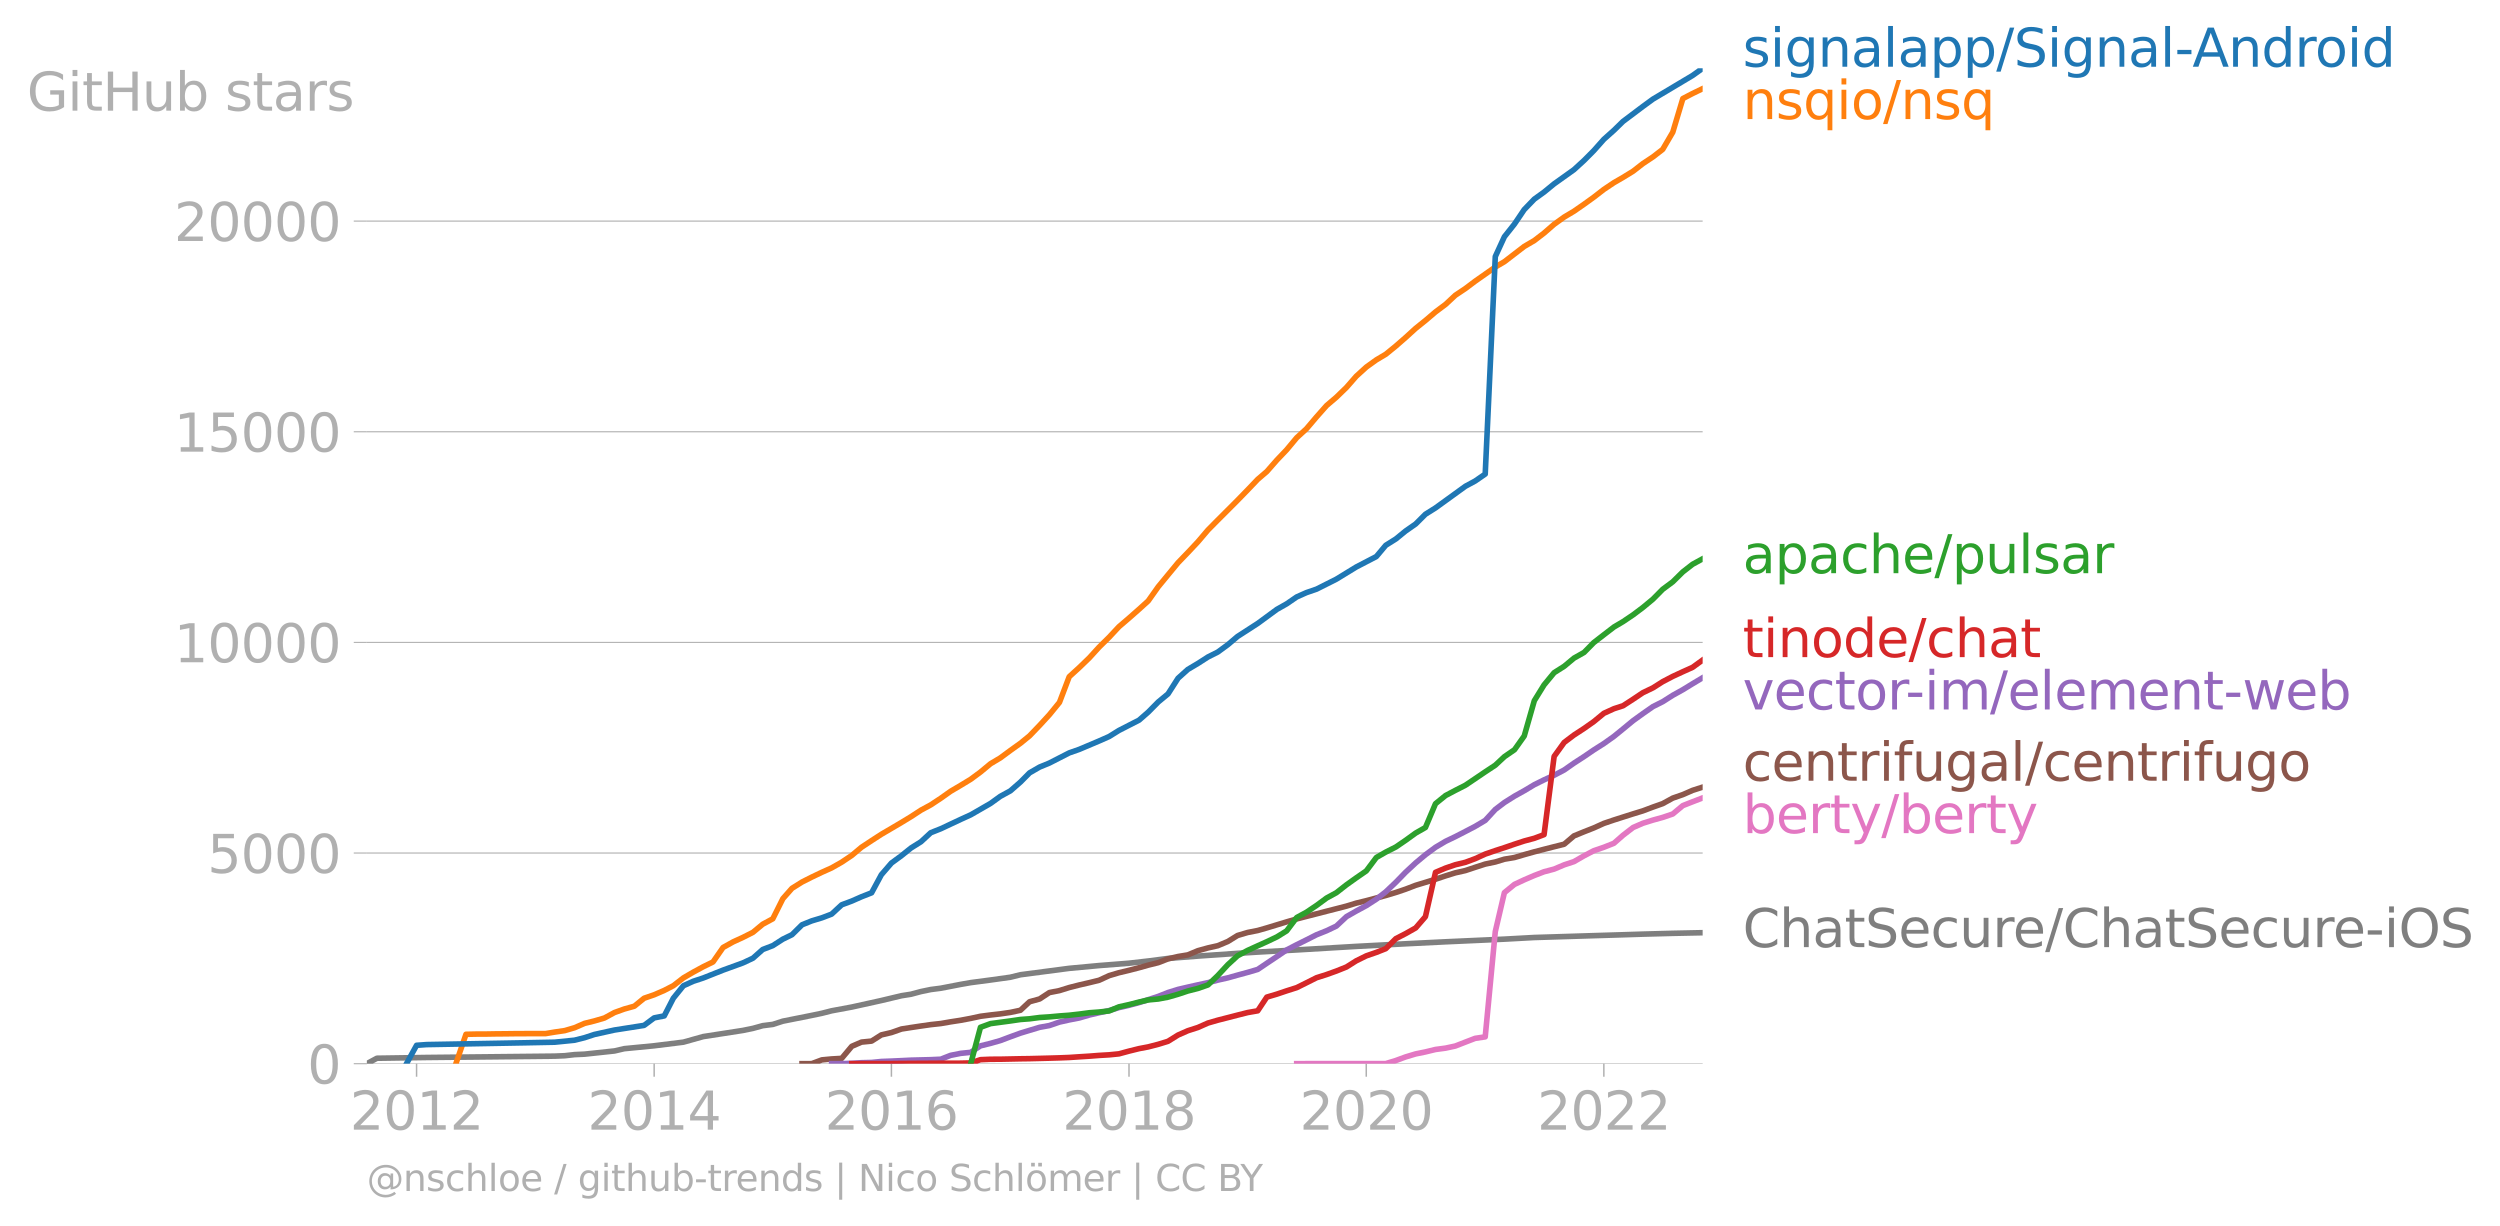 <svg xmlns="http://www.w3.org/2000/svg" xmlns:xlink="http://www.w3.org/1999/xlink" width="891.145" height="437.192" viewBox="0 0 668.359 327.894"><defs><style>*{stroke-linejoin:round;stroke-linecap:butt}</style></defs><g id="figure_1"><path id="patch_1" d="M0 327.894h668.359V0H0v327.894z" style="fill:none"/><g id="axes_1"><path id="patch_2" d="M98.073 284.367h357.12V18.255H98.073v266.112z" style="fill:none"/><g id="matplotlib.axis_1"><g id="xtick_1"><g id="line2d_1"><defs><path id="m9bc4b7366b" d="M0 0v3.5" style="stroke:#b0b0b0;stroke-width:.4"/></defs><use xlink:href="#m9bc4b7366b" x="111.367" y="284.367" style="fill:#b0b0b0;stroke:#b0b0b0;stroke-width:.4"/></g><g id="text_1" style="fill:#b0b0b0" transform="matrix(.14 0 0 -.14 93.552 302.005)"><defs><path id="DejaVuSans-32" d="M1228 531h2203V0H469v531q359 372 979 998 621 627 780 809 303 340 423 576 121 236 121 464 0 372-261 606-261 235-680 235-297 0-627-103-329-103-704-313v638q381 153 712 231 332 78 607 78 725 0 1156-363 431-362 431-968 0-288-108-546-107-257-392-607-78-91-497-524-418-433-1181-1211z" transform="scale(.016)"/><path id="DejaVuSans-30" d="M2034 4250q-487 0-733-480-245-479-245-1442 0-959 245-1439 246-480 733-480 491 0 736 480 246 480 246 1439 0 963-246 1442-245 480-736 480zm0 500q785 0 1199-621 414-620 414-1801 0-1178-414-1799Q2819-91 2034-91q-784 0-1198 620-414 621-414 1799 0 1181 414 1801 414 621 1198 621z" transform="scale(.016)"/><path id="DejaVuSans-31" d="M794 531h1031v3560L703 3866v575l1116 225h631V531h1031V0H794v531z" transform="scale(.016)"/></defs><use xlink:href="#DejaVuSans-32"/><use xlink:href="#DejaVuSans-30" x="63.623"/><use xlink:href="#DejaVuSans-31" x="127.246"/><use xlink:href="#DejaVuSans-32" x="190.869"/></g></g><g id="xtick_2"><use xlink:href="#m9bc4b7366b" id="line2d_2" x="174.884" y="284.367" style="fill:#b0b0b0;stroke:#b0b0b0;stroke-width:.4"/><g id="text_2" style="fill:#b0b0b0" transform="matrix(.14 0 0 -.14 157.07 302.005)"><defs><path id="DejaVuSans-34" d="M2419 4116 825 1625h1594v2491zm-166 550h794V1625h666v-525h-666V0h-628v1100H313v609l1940 2957z" transform="scale(.016)"/></defs><use xlink:href="#DejaVuSans-32"/><use xlink:href="#DejaVuSans-30" x="63.623"/><use xlink:href="#DejaVuSans-31" x="127.246"/><use xlink:href="#DejaVuSans-34" x="190.869"/></g></g><g id="xtick_3"><use xlink:href="#m9bc4b7366b" id="line2d_3" x="238.314" y="284.367" style="fill:#b0b0b0;stroke:#b0b0b0;stroke-width:.4"/><g id="text_3" style="fill:#b0b0b0" transform="matrix(.14 0 0 -.14 220.5 302.005)"><defs><path id="DejaVuSans-36" d="M2113 2584q-425 0-674-291-248-290-248-796 0-503 248-796 249-292 674-292t673 292q248 293 248 796 0 506-248 796-248 291-673 291zm1253 1979v-575q-238 112-480 171-242 60-480 60-625 0-955-422-329-422-376-1275 184 272 462 417 279 145 613 145 703 0 1111-427 408-426 408-1160 0-719-425-1154Q2819-91 2113-91q-810 0-1238 620-428 621-428 1799 0 1106 525 1764t1409 658q238 0 480-47t505-140z" transform="scale(.016)"/></defs><use xlink:href="#DejaVuSans-32"/><use xlink:href="#DejaVuSans-30" x="63.623"/><use xlink:href="#DejaVuSans-31" x="127.246"/><use xlink:href="#DejaVuSans-36" x="190.869"/></g></g><g id="xtick_4"><use xlink:href="#m9bc4b7366b" id="line2d_4" x="301.831" y="284.367" style="fill:#b0b0b0;stroke:#b0b0b0;stroke-width:.4"/><g id="text_4" style="fill:#b0b0b0" transform="matrix(.14 0 0 -.14 284.016 302.005)"><defs><path id="DejaVuSans-38" d="M2034 2216q-450 0-708-241-257-241-257-662 0-422 257-663 258-241 708-241t709 242q260 243 260 662 0 421-258 662-257 241-711 241zm-631 268q-406 100-633 378-226 279-226 679 0 559 398 884 399 325 1092 325 697 0 1094-325t397-884q0-400-227-679-226-278-629-378 456-106 710-416 255-309 255-755 0-679-414-1042Q2806-91 2034-91q-771 0-1186 362-414 363-414 1042 0 446 256 755 257 310 713 416zm-231 997q0-362 226-565 227-203 636-203 407 0 636 203 230 203 230 565 0 363-230 566-229 203-636 203-409 0-636-203-226-203-226-566z" transform="scale(.016)"/></defs><use xlink:href="#DejaVuSans-32"/><use xlink:href="#DejaVuSans-30" x="63.623"/><use xlink:href="#DejaVuSans-31" x="127.246"/><use xlink:href="#DejaVuSans-38" x="190.869"/></g></g><g id="xtick_5"><use xlink:href="#m9bc4b7366b" id="line2d_5" x="365.261" y="284.367" style="fill:#b0b0b0;stroke:#b0b0b0;stroke-width:.4"/><g id="text_5" style="fill:#b0b0b0" transform="matrix(.14 0 0 -.14 347.446 302.005)"><use xlink:href="#DejaVuSans-32"/><use xlink:href="#DejaVuSans-30" x="63.623"/><use xlink:href="#DejaVuSans-32" x="127.246"/><use xlink:href="#DejaVuSans-30" x="190.869"/></g></g><g id="xtick_6"><use xlink:href="#m9bc4b7366b" id="line2d_6" x="428.778" y="284.367" style="fill:#b0b0b0;stroke:#b0b0b0;stroke-width:.4"/><g id="text_6" style="fill:#b0b0b0" transform="matrix(.14 0 0 -.14 410.963 302.005)"><use xlink:href="#DejaVuSans-32"/><use xlink:href="#DejaVuSans-30" x="63.623"/><use xlink:href="#DejaVuSans-32" x="127.246"/><use xlink:href="#DejaVuSans-32" x="190.869"/></g></g></g><g id="matplotlib.axis_2"><g id="ytick_1"><path id="line2d_7" d="M98.073 284.367h357.12" clip-path="url(#pf3c3fc29d9)" style="fill:none;stroke:#b0b0b0;stroke-width:.3;stroke-linecap:square"/><g id="line2d_8"><defs><path id="m21d222c504" d="M0 0h-3.5" style="stroke:#b0b0b0;stroke-width:.3"/></defs><use xlink:href="#m21d222c504" x="98.073" y="284.367" style="fill:#b0b0b0;stroke:#b0b0b0;stroke-width:.3"/></g><use xlink:href="#DejaVuSans-30" id="text_7" style="fill:#b0b0b0" transform="matrix(.14 0 0 -.14 82.166 289.686)"/></g><g id="ytick_2"><path id="line2d_9" d="M98.073 228.054h357.12" clip-path="url(#pf3c3fc29d9)" style="fill:none;stroke:#b0b0b0;stroke-width:.3;stroke-linecap:square"/><use xlink:href="#m21d222c504" id="line2d_10" x="98.073" y="228.054" style="fill:#b0b0b0;stroke:#b0b0b0;stroke-width:.3"/><g id="text_8" style="fill:#b0b0b0" transform="matrix(.14 0 0 -.14 55.443 233.373)"><defs><path id="DejaVuSans-35" d="M691 4666h2478v-532H1269V2991q137 47 274 70 138 23 276 23 781 0 1237-428 457-428 457-1159 0-753-469-1171Q2575-91 1722-91q-294 0-599 50Q819 9 494 109v635q281-153 581-228t634-75q541 0 856 284 316 284 316 772 0 487-316 771-315 285-856 285-253 0-505-56-251-56-513-175v2344z" transform="scale(.016)"/></defs><use xlink:href="#DejaVuSans-35"/><use xlink:href="#DejaVuSans-30" x="63.623"/><use xlink:href="#DejaVuSans-30" x="127.246"/><use xlink:href="#DejaVuSans-30" x="190.869"/></g></g><g id="ytick_3"><path id="line2d_11" d="M98.073 171.741h357.12" clip-path="url(#pf3c3fc29d9)" style="fill:none;stroke:#b0b0b0;stroke-width:.3;stroke-linecap:square"/><use xlink:href="#m21d222c504" id="line2d_12" x="98.073" y="171.741" style="fill:#b0b0b0;stroke:#b0b0b0;stroke-width:.3"/><g id="text_9" style="fill:#b0b0b0" transform="matrix(.14 0 0 -.14 46.536 177.06)"><use xlink:href="#DejaVuSans-31"/><use xlink:href="#DejaVuSans-30" x="63.623"/><use xlink:href="#DejaVuSans-30" x="127.246"/><use xlink:href="#DejaVuSans-30" x="190.869"/><use xlink:href="#DejaVuSans-30" x="254.492"/></g></g><g id="ytick_4"><path id="line2d_13" d="M98.073 115.428h357.12" clip-path="url(#pf3c3fc29d9)" style="fill:none;stroke:#b0b0b0;stroke-width:.3;stroke-linecap:square"/><use xlink:href="#m21d222c504" id="line2d_14" x="98.073" y="115.428" style="fill:#b0b0b0;stroke:#b0b0b0;stroke-width:.3"/><g id="text_10" style="fill:#b0b0b0" transform="matrix(.14 0 0 -.14 46.536 120.747)"><use xlink:href="#DejaVuSans-31"/><use xlink:href="#DejaVuSans-35" x="63.623"/><use xlink:href="#DejaVuSans-30" x="127.246"/><use xlink:href="#DejaVuSans-30" x="190.869"/><use xlink:href="#DejaVuSans-30" x="254.492"/></g></g><g id="ytick_5"><path id="line2d_15" d="M98.073 59.115h357.12" clip-path="url(#pf3c3fc29d9)" style="fill:none;stroke:#b0b0b0;stroke-width:.3;stroke-linecap:square"/><use xlink:href="#m21d222c504" id="line2d_16" x="98.073" y="59.115" style="fill:#b0b0b0;stroke:#b0b0b0;stroke-width:.3"/><g id="text_11" style="fill:#b0b0b0" transform="matrix(.14 0 0 -.14 46.536 64.434)"><use xlink:href="#DejaVuSans-32"/><use xlink:href="#DejaVuSans-30" x="63.623"/><use xlink:href="#DejaVuSans-30" x="127.246"/><use xlink:href="#DejaVuSans-30" x="190.869"/><use xlink:href="#DejaVuSans-30" x="254.492"/></g></g><g id="text_12" style="fill:#b0b0b0" transform="matrix(.14 0 0 -.14 7.2 29.593)"><defs><path id="DejaVuSans-47" d="M3809 666v1253H2778v519h1656V434q-365-259-806-392-440-133-940-133-1094 0-1712 639-617 640-617 1780 0 1144 617 1783 618 639 1712 639 456 0 867-113 411-112 758-331v-672q-350 297-744 447t-828 150q-857 0-1287-478-429-478-429-1425 0-944 429-1422 430-478 1287-478 334 0 596 58 263 58 472 180z" transform="scale(.016)"/><path id="DejaVuSans-69" d="M603 3500h575V0H603v3500zm0 1363h575v-729H603v729z" transform="scale(.016)"/><path id="DejaVuSans-74" d="M1172 4494v-994h1184v-447H1172V1153q0-428 117-550t477-122h590V0h-590q-666 0-919 248-253 249-253 905v1900H172v447h422v994h578z" transform="scale(.016)"/><path id="DejaVuSans-48" d="M628 4666h631V2753h2294v1913h631V0h-631v2222H1259V0H628v4666z" transform="scale(.016)"/><path id="DejaVuSans-75" d="M544 1381v2119h575V1403q0-497 193-746 194-248 582-248 465 0 735 297 271 297 271 810v1984h575V0h-575v538q-209-319-486-474-276-155-642-155-603 0-916 375-312 375-312 1097zm1447 2203z" transform="scale(.016)"/><path id="DejaVuSans-62" d="M3116 1747q0 634-261 995t-717 361q-457 0-718-361t-261-995q0-634 261-995t718-361q456 0 717 361t261 995zM1159 2969q182 312 458 463 277 152 661 152 638 0 1036-506 399-506 399-1331T3314 415Q2916-91 2278-91q-384 0-661 152-276 152-458 464V0H581v4863h578V2969z" transform="scale(.016)"/><path id="DejaVuSans-73" d="M2834 3397v-544q-243 125-506 187-262 63-544 63-428 0-642-131t-214-394q0-200 153-314t616-217l197-44q612-131 870-370t258-667q0-488-386-773Q2250-91 1575-91q-281 0-586 55T347 128v594q319-166 628-249 309-82 613-82 406 0 624 139 219 139 219 392 0 234-158 359-157 125-692 241l-200 47q-534 112-772 345-237 233-237 639 0 494 350 762 350 269 994 269 318 0 599-47 282-46 519-140z" transform="scale(.016)"/><path id="DejaVuSans-61" d="M2194 1759q-697 0-966-159t-269-544q0-306 202-486 202-179 548-179 479 0 768 339t289 901v128h-572zm1147 238V0h-575v531q-197-318-491-470T1556-91q-537 0-855 302-317 302-317 808 0 590 395 890 396 300 1180 300h807v57q0 397-261 614t-733 217q-300 0-585-72-284-72-546-216v532q315 122 612 182 297 61 578 61 760 0 1135-394 375-393 375-1193z" transform="scale(.016)"/><path id="DejaVuSans-72" d="M2631 2963q-97 56-211 82-114 27-251 27-488 0-749-317t-261-911V0H581v3500h578v-544q182 319 472 473 291 155 707 155 59 0 131-8 72-7 159-23l3-590z" transform="scale(.016)"/></defs><use xlink:href="#DejaVuSans-47"/><use xlink:href="#DejaVuSans-69" x="77.49"/><use xlink:href="#DejaVuSans-74" x="105.273"/><use xlink:href="#DejaVuSans-48" x="144.482"/><use xlink:href="#DejaVuSans-75" x="219.678"/><use xlink:href="#DejaVuSans-62" x="283.057"/><use xlink:href="#DejaVuSans-20" x="346.533"/><use xlink:href="#DejaVuSans-73" x="378.32"/><use xlink:href="#DejaVuSans-74" x="430.42"/><use xlink:href="#DejaVuSans-61" x="469.629"/><use xlink:href="#DejaVuSans-72" x="530.908"/><use xlink:href="#DejaVuSans-73" x="572.021"/></g></g><path id="line2d_17" d="m98.073 284.367 2.694-1.453 13.294-.203 34.235-.36 2.693-.113 2.607-.293 2.694-.124 7.994-.856 2.606-.608 7.994-.777 7.82-.968 5.3-1.487 10.601-1.644 2.694-.552 2.607-.721 2.693-.338 2.694-.867 7.733-1.543 2.694-.563 2.607-.665 5.387-1.002 7.907-1.746 5.387-1.284 2.52-.394 2.693-.72 2.607-.541 2.694-.35 5.3-1.024 2.694-.473 5.3-.699 5.3-.743 2.694-.665 13.034-1.711 7.993-.744 7.994-.63 5.127-.586 5.3-.687 7.994-.63 10.6-.733 5.388-.338 10.427-.574 15.9-.946 13.208-.698 10.688-.53 15.727-.71 7.994-.439 15.9-.495 7.82-.237 5.301-.169 7.994-.214 7.994-.169h0" clip-path="url(#pf3c3fc29d9)" style="fill:none;stroke:#7f7f7f;stroke-width:1.5;stroke-linecap:square"/><path id="line2d_18" d="m346.667 284.367 2.607-.011H359.96l2.607-.012h7.907l2.693-.822 2.607-.957 2.694-.811 2.607-.53 2.693-.653 2.694-.36 2.606-.563 2.694-1.048 2.607-1.002 2.693-.405 2.694-28.146 2.433-10.406 2.694-2.208 2.606-1.216 2.694-1.16 2.607-1.002 2.693-.71 2.694-1.138 2.606-.856 2.694-1.554 2.607-1.363 2.693-.923 2.694-1.07 2.433-2.14 2.694-2.072 2.606-1.138 2.694-.844 2.607-.721 2.693-.912 2.694-2.242 2.607-1.025 2.693-1.036" clip-path="url(#pf3c3fc29d9)" style="fill:none;stroke:#e377c2;stroke-width:1.5;stroke-linecap:square"/><path id="line2d_19" d="m214.42 284.367 2.606-.011 2.694-1.003 2.607-.248 2.693-.157 2.694-3.221 2.606-1.127 2.694-.27 2.607-1.656 2.693-.63 2.694-.946 2.52-.395 2.693-.405 2.607-.372 2.694-.292 2.606-.451 2.694-.417 2.694-.506 2.606-.564 2.694-.349 2.607-.293 2.693-.394 2.694-.574 2.433-2.275 2.693-.744 2.607-1.711 2.694-.53 2.607-.81 2.693-.688 2.694-.62 2.606-.641 2.694-1.239 2.607-.777 2.693-.642 2.694-.698 2.433-.687 2.694-.665 2.606-1.013 2.694-.631 2.607-.428 2.693-1.126 2.694-.744 2.606-.585 2.694-1.127 2.607-1.61 2.693-.8 2.694-.53 2.433-.697 2.694-.823 2.606-.788 2.694-.788 2.607-.676 2.693-.687 2.694-.698 2.607-.665 2.693-.698 2.607-.8 2.693-.653 2.694-.72 2.52-.665 2.693-.811 2.607-.879 2.694-1.036 2.607-.788 2.693-.834 2.694-.9 2.606-.812 2.694-.608 2.607-.867 2.693-.867 2.694-.563 2.433-.744 2.694-.45 2.606-.766 2.694-.755 2.607-.675 2.693-.687 2.694-.676 2.606-2.219 2.694-1.104 2.607-1.025 2.693-1.216 2.694-.912 2.433-.777 2.694-.856 2.606-.8 2.694-1.014 2.607-.923 2.693-1.475 2.694-.935 2.607-1.138 2.693-.867" clip-path="url(#pf3c3fc29d9)" style="fill:none;stroke:#8c564b;stroke-width:1.5;stroke-linecap:square"/><g id="text_13" style="fill:#1f77b4" transform="matrix(.14 0 0 -.14 465.907 17.838)"><defs><path id="DejaVuSans-67" d="M2906 1791q0 625-258 968-257 344-723 344-462 0-720-344-258-343-258-968 0-622 258-966t720-344q466 0 723 344 258 344 258 966zm575-1357q0-893-397-1329-396-436-1215-436-303 0-572 45t-522 139v559q253-137 500-202 247-66 503-66 566 0 847 295t281 892v285q-178-310-456-463T1784 0Q1141 0 747 490 353 981 353 1791q0 812 394 1302 394 491 1037 491 388 0 666-153t456-462v531h575V434z" transform="scale(.016)"/><path id="DejaVuSans-6e" d="M3513 2113V0h-575v2094q0 497-194 743-194 247-581 247-466 0-735-297-269-296-269-809V0H581v3500h578v-544q207 316 486 472 280 156 646 156 603 0 912-373 310-373 310-1098z" transform="scale(.016)"/><path id="DejaVuSans-6c" d="M603 4863h575V0H603v4863z" transform="scale(.016)"/><path id="DejaVuSans-70" d="M1159 525v-1856H581v4831h578v-531q182 312 458 463 277 152 661 152 638 0 1036-506 399-506 399-1331T3314 415Q2916-91 2278-91q-384 0-661 152-276 152-458 464zm1957 1222q0 634-261 995t-717 361q-457 0-718-361t-261-995q0-634 261-995t718-361q456 0 717 361t261 995z" transform="scale(.016)"/><path id="DejaVuSans-2f" d="M1625 4666h531L531-594H0l1625 5260z" transform="scale(.016)"/><path id="DejaVuSans-53" d="M3425 4513v-616q-359 172-678 256-319 85-616 85-515 0-795-200t-280-569q0-310 186-468 186-157 705-254l381-78q706-135 1042-474t336-907q0-679-455-1029Q2797-91 1919-91q-331 0-705 75-373 75-773 222v650q384-215 753-325 369-109 725-109 540 0 834 212 294 213 294 607 0 343-211 537t-692 291l-385 75q-706 140-1022 440-315 300-315 835 0 619 436 975t1201 356q329 0 669-60 341-59 697-177z" transform="scale(.016)"/><path id="DejaVuSans-2d" d="M313 2009h1684v-512H313v512z" transform="scale(.016)"/><path id="DejaVuSans-41" d="m2188 4044-857-2322h1716l-859 2322zm-357 622h716L4325 0h-656l-425 1197H1141L716 0H50l1781 4666z" transform="scale(.016)"/><path id="DejaVuSans-64" d="M2906 2969v1894h575V0h-575v525q-181-312-458-464-276-152-664-152-634 0-1033 506-398 507-398 1332t398 1331q399 506 1033 506 388 0 664-152 277-151 458-463zM947 1747q0-634 261-995t717-361q456 0 718 361 263 361 263 995t-263 995q-262 361-718 361t-717-361q-261-361-261-995z" transform="scale(.016)"/><path id="DejaVuSans-6f" d="M1959 3097q-462 0-731-361t-269-989q0-628 267-989 268-361 733-361 460 0 728 362 269 363 269 988 0 622-269 986-268 364-728 364zm0 487q750 0 1178-488 429-487 429-1349 0-859-429-1349Q2709-91 1959-91q-753 0-1180 489-426 490-426 1349 0 862 426 1349 427 488 1180 488z" transform="scale(.016)"/></defs><use xlink:href="#DejaVuSans-73"/><use xlink:href="#DejaVuSans-69" x="52.1"/><use xlink:href="#DejaVuSans-67" x="79.883"/><use xlink:href="#DejaVuSans-6e" x="143.359"/><use xlink:href="#DejaVuSans-61" x="206.738"/><use xlink:href="#DejaVuSans-6c" x="268.018"/><use xlink:href="#DejaVuSans-61" x="295.801"/><use xlink:href="#DejaVuSans-70" x="357.08"/><use xlink:href="#DejaVuSans-70" x="420.557"/><use xlink:href="#DejaVuSans-2f" x="484.033"/><use xlink:href="#DejaVuSans-53" x="517.725"/><use xlink:href="#DejaVuSans-69" x="581.201"/><use xlink:href="#DejaVuSans-67" x="608.984"/><use xlink:href="#DejaVuSans-6e" x="672.461"/><use xlink:href="#DejaVuSans-61" x="735.84"/><use xlink:href="#DejaVuSans-6c" x="797.119"/><use xlink:href="#DejaVuSans-2d" x="824.902"/><use xlink:href="#DejaVuSans-41" x="858.736"/><use xlink:href="#DejaVuSans-6e" x="927.145"/><use xlink:href="#DejaVuSans-64" x="990.523"/><use xlink:href="#DejaVuSans-72" x="1054"/><use xlink:href="#DejaVuSans-6f" x="1092.863"/><use xlink:href="#DejaVuSans-69" x="1154.045"/><use xlink:href="#DejaVuSans-64" x="1181.828"/></g><g id="text_14" style="fill:#ff7f0e" transform="matrix(.14 0 0 -.14 465.907 31.838)"><defs><path id="DejaVuSans-71" d="M947 1747q0-634 261-995t717-361q456 0 718 361 263 361 263 995t-263 995q-262 361-718 361t-717-361q-261-361-261-995zM2906 525q-181-312-458-464-276-152-664-152-634 0-1033 506-398 507-398 1332t398 1331q399 506 1033 506 388 0 664-152 277-151 458-463v531h575v-4831h-575V525z" transform="scale(.016)"/></defs><use xlink:href="#DejaVuSans-6e"/><use xlink:href="#DejaVuSans-73" x="63.379"/><use xlink:href="#DejaVuSans-71" x="115.479"/><use xlink:href="#DejaVuSans-69" x="178.955"/><use xlink:href="#DejaVuSans-6f" x="206.738"/><use xlink:href="#DejaVuSans-2f" x="267.92"/><use xlink:href="#DejaVuSans-6e" x="301.611"/><use xlink:href="#DejaVuSans-73" x="364.99"/><use xlink:href="#DejaVuSans-71" x="417.09"/></g><g id="text_15" style="fill:#2ca02c" transform="matrix(.14 0 0 -.14 465.907 153.248)"><defs><path id="DejaVuSans-63" d="M3122 3366v-538q-244 135-489 202t-495 67q-560 0-870-355-309-354-309-995t309-996q310-354 870-354 250 0 495 67t489 202V134Q2881 22 2623-34q-257-57-548-57-791 0-1257 497-465 497-465 1341 0 856 470 1346 471 491 1290 491 265 0 518-55 253-54 491-163z" transform="scale(.016)"/><path id="DejaVuSans-68" d="M3513 2113V0h-575v2094q0 497-194 743-194 247-581 247-466 0-735-297-269-296-269-809V0H581v4863h578V2956q207 316 486 472 280 156 646 156 603 0 912-373 310-373 310-1098z" transform="scale(.016)"/><path id="DejaVuSans-65" d="M3597 1894v-281H953q38-594 358-905t892-311q331 0 642 81t618 244V178Q3153 47 2828-22t-659-69q-838 0-1327 487-489 488-489 1320 0 859 464 1363 464 505 1252 505 706 0 1117-455 411-454 411-1235zm-575 169q-6 471-264 752-258 282-683 282-481 0-770-272t-333-766l2050 4z" transform="scale(.016)"/></defs><use xlink:href="#DejaVuSans-61"/><use xlink:href="#DejaVuSans-70" x="61.279"/><use xlink:href="#DejaVuSans-61" x="124.756"/><use xlink:href="#DejaVuSans-63" x="186.035"/><use xlink:href="#DejaVuSans-68" x="241.016"/><use xlink:href="#DejaVuSans-65" x="304.395"/><use xlink:href="#DejaVuSans-2f" x="365.918"/><use xlink:href="#DejaVuSans-70" x="399.609"/><use xlink:href="#DejaVuSans-75" x="463.086"/><use xlink:href="#DejaVuSans-6c" x="526.465"/><use xlink:href="#DejaVuSans-73" x="554.248"/><use xlink:href="#DejaVuSans-61" x="606.348"/><use xlink:href="#DejaVuSans-72" x="667.627"/></g><g id="text_16" style="fill:#d62728" transform="matrix(.14 0 0 -.14 465.907 175.677)"><use xlink:href="#DejaVuSans-74"/><use xlink:href="#DejaVuSans-69" x="39.209"/><use xlink:href="#DejaVuSans-6e" x="66.992"/><use xlink:href="#DejaVuSans-6f" x="130.371"/><use xlink:href="#DejaVuSans-64" x="191.553"/><use xlink:href="#DejaVuSans-65" x="255.029"/><use xlink:href="#DejaVuSans-2f" x="316.553"/><use xlink:href="#DejaVuSans-63" x="350.244"/><use xlink:href="#DejaVuSans-68" x="405.225"/><use xlink:href="#DejaVuSans-61" x="468.604"/><use xlink:href="#DejaVuSans-74" x="529.883"/></g><g id="text_17" style="fill:#9467bd" transform="matrix(.14 0 0 -.14 465.907 189.677)"><defs><path id="DejaVuSans-76" d="M191 3500h609L1894 563l1094 2937h609L2284 0h-781L191 3500z" transform="scale(.016)"/><path id="DejaVuSans-6d" d="M3328 2828q216 388 516 572t706 184q547 0 844-383 297-382 297-1088V0h-578v2094q0 503-179 746-178 244-543 244-447 0-707-297-259-296-259-809V0h-578v2094q0 506-178 748t-550 242q-441 0-701-298-259-298-259-808V0H581v3500h578v-544q197 322 472 475t653 153q382 0 649-194 267-193 395-562z" transform="scale(.016)"/><path id="DejaVuSans-77" d="M269 3500h575l719-2731 715 2731h678l719-2731 716 2731h575L4050 0h-678l-753 2869L1863 0h-679L269 3500z" transform="scale(.016)"/></defs><use xlink:href="#DejaVuSans-76"/><use xlink:href="#DejaVuSans-65" x="59.18"/><use xlink:href="#DejaVuSans-63" x="120.703"/><use xlink:href="#DejaVuSans-74" x="175.684"/><use xlink:href="#DejaVuSans-6f" x="214.893"/><use xlink:href="#DejaVuSans-72" x="276.074"/><use xlink:href="#DejaVuSans-2d" x="310.813"/><use xlink:href="#DejaVuSans-69" x="346.896"/><use xlink:href="#DejaVuSans-6d" x="374.68"/><use xlink:href="#DejaVuSans-2f" x="472.092"/><use xlink:href="#DejaVuSans-65" x="505.783"/><use xlink:href="#DejaVuSans-6c" x="567.307"/><use xlink:href="#DejaVuSans-65" x="595.09"/><use xlink:href="#DejaVuSans-6d" x="656.613"/><use xlink:href="#DejaVuSans-65" x="754.025"/><use xlink:href="#DejaVuSans-6e" x="815.549"/><use xlink:href="#DejaVuSans-74" x="878.928"/><use xlink:href="#DejaVuSans-2d" x="918.137"/><use xlink:href="#DejaVuSans-77" x="954.221"/><use xlink:href="#DejaVuSans-65" x="1036.008"/><use xlink:href="#DejaVuSans-62" x="1097.531"/></g><g id="text_18" style="fill:#8c564b" transform="matrix(.14 0 0 -.14 465.907 208.733)"><defs><path id="DejaVuSans-66" d="M2375 4863v-479h-550q-309 0-430-125-120-125-120-450v-309h947v-447h-947V0H697v3053H147v447h550v244q0 584 272 851 272 268 862 268h544z" transform="scale(.016)"/></defs><use xlink:href="#DejaVuSans-63"/><use xlink:href="#DejaVuSans-65" x="54.98"/><use xlink:href="#DejaVuSans-6e" x="116.504"/><use xlink:href="#DejaVuSans-74" x="179.883"/><use xlink:href="#DejaVuSans-72" x="219.092"/><use xlink:href="#DejaVuSans-69" x="260.205"/><use xlink:href="#DejaVuSans-66" x="287.988"/><use xlink:href="#DejaVuSans-75" x="323.193"/><use xlink:href="#DejaVuSans-67" x="386.572"/><use xlink:href="#DejaVuSans-61" x="450.049"/><use xlink:href="#DejaVuSans-6c" x="511.328"/><use xlink:href="#DejaVuSans-2f" x="539.111"/><use xlink:href="#DejaVuSans-63" x="572.803"/><use xlink:href="#DejaVuSans-65" x="627.783"/><use xlink:href="#DejaVuSans-6e" x="689.307"/><use xlink:href="#DejaVuSans-74" x="752.686"/><use xlink:href="#DejaVuSans-72" x="791.895"/><use xlink:href="#DejaVuSans-69" x="833.008"/><use xlink:href="#DejaVuSans-66" x="860.791"/><use xlink:href="#DejaVuSans-75" x="895.996"/><use xlink:href="#DejaVuSans-67" x="959.375"/><use xlink:href="#DejaVuSans-6f" x="1022.852"/></g><g id="text_19" style="fill:#e377c2" transform="matrix(.14 0 0 -.14 465.907 222.733)"><defs><path id="DejaVuSans-79" d="M2059-325q-243-625-475-815-231-191-618-191H506v481h338q237 0 368 113 132 112 291 531l103 262L191 3500h609L1894 763l1094 2737h609L2059-325z" transform="scale(.016)"/></defs><use xlink:href="#DejaVuSans-62"/><use xlink:href="#DejaVuSans-65" x="63.477"/><use xlink:href="#DejaVuSans-72" x="125"/><use xlink:href="#DejaVuSans-74" x="166.113"/><use xlink:href="#DejaVuSans-79" x="205.322"/><use xlink:href="#DejaVuSans-2f" x="264.502"/><use xlink:href="#DejaVuSans-62" x="298.193"/><use xlink:href="#DejaVuSans-65" x="361.67"/><use xlink:href="#DejaVuSans-72" x="423.193"/><use xlink:href="#DejaVuSans-74" x="464.307"/><use xlink:href="#DejaVuSans-79" x="503.516"/></g><g id="text_20" style="fill:#7f7f7f" transform="matrix(.14 0 0 -.14 465.907 253.215)"><defs><path id="DejaVuSans-43" d="M4122 4306v-665q-319 297-680 443-361 147-767 147-800 0-1225-489t-425-1414q0-922 425-1411t1225-489q406 0 767 147t680 444V359q-331-225-702-338-370-112-782-112-1060 0-1670 648-609 649-609 1771 0 1125 609 1773 610 649 1670 649 418 0 788-111 371-111 696-333z" transform="scale(.016)"/><path id="DejaVuSans-4f" d="M2522 4238q-688 0-1093-513-404-512-404-1397 0-881 404-1394 405-512 1093-512 687 0 1089 512 402 513 402 1394 0 885-402 1397-402 513-1089 513zm0 512q981 0 1568-658 588-658 588-1764 0-1103-588-1761Q3503-91 2522-91q-984 0-1574 656-589 657-589 1763t589 1764q590 658 1574 658z" transform="scale(.016)"/></defs><use xlink:href="#DejaVuSans-43"/><use xlink:href="#DejaVuSans-68" x="69.824"/><use xlink:href="#DejaVuSans-61" x="133.203"/><use xlink:href="#DejaVuSans-74" x="194.482"/><use xlink:href="#DejaVuSans-53" x="233.691"/><use xlink:href="#DejaVuSans-65" x="297.168"/><use xlink:href="#DejaVuSans-63" x="358.691"/><use xlink:href="#DejaVuSans-75" x="413.672"/><use xlink:href="#DejaVuSans-72" x="477.051"/><use xlink:href="#DejaVuSans-65" x="515.914"/><use xlink:href="#DejaVuSans-2f" x="577.438"/><use xlink:href="#DejaVuSans-43" x="611.129"/><use xlink:href="#DejaVuSans-68" x="680.953"/><use xlink:href="#DejaVuSans-61" x="744.332"/><use xlink:href="#DejaVuSans-74" x="805.611"/><use xlink:href="#DejaVuSans-53" x="844.82"/><use xlink:href="#DejaVuSans-65" x="908.297"/><use xlink:href="#DejaVuSans-63" x="969.82"/><use xlink:href="#DejaVuSans-75" x="1024.801"/><use xlink:href="#DejaVuSans-72" x="1088.18"/><use xlink:href="#DejaVuSans-65" x="1127.043"/><use xlink:href="#DejaVuSans-2d" x="1188.566"/><use xlink:href="#DejaVuSans-69" x="1224.65"/><use xlink:href="#DejaVuSans-4f" x="1252.434"/><use xlink:href="#DejaVuSans-53" x="1331.145"/></g><g id="text_21" style="fill:#b0b0b0" transform="matrix(.097 0 0 -.097 98.073 318.403)"><defs><path id="DejaVuSans-40" d="M2381 1678q0-447 222-702 222-254 610-254 384 0 604 256 221 256 221 700 0 438-225 695-225 258-607 258-378 0-602-256-223-256-223-697zm1703-934q-187-241-429-355t-564-114q-538 0-874 389t-336 1014q0 625 337 1015 338 391 873 391 322 0 565-117 244-117 428-354v409h447V722q457 69 714 417 258 349 258 902 0 334-99 628-98 294-298 544-325 409-792 626t-1017 217q-384 0-738-102-353-101-653-301-490-319-767-836-276-517-276-1120 0-497 179-932 180-434 521-765 328-325 759-495 431-171 922-171 403 0 792 136t714 389l281-347q-390-303-851-464t-936-161q-578 0-1091 205-512 205-912 595Q841 78 631 592q-209 514-209 1105 0 569 212 1084 213 516 607 907 403 396 931 607t1119 211q662 0 1229-272 568-271 952-771 234-307 357-666 124-359 124-744 0-822-497-1297T4084 263v481z" transform="scale(.016)"/><path id="DejaVuSans-7c" d="M1344 4891v-6400H813v6400h531z" transform="scale(.016)"/><path id="DejaVuSans-4e" d="M628 4666h850L3547 763v3903h612V0h-850L1241 3903V0H628v4666z" transform="scale(.016)"/><path id="DejaVuSans-f6" d="M1959 3097q-462 0-731-361t-269-989q0-628 267-989 268-361 733-361 460 0 728 362 269 363 269 988 0 622-269 986-268 364-728 364zm0 487q750 0 1178-488 429-487 429-1349 0-859-429-1349Q2709-91 1959-91q-753 0-1180 489-426 490-426 1349 0 862 426 1349 427 488 1180 488zm295 1266h634v-631h-634v631zm-1222 0h634v-631h-634v631z" transform="scale(.016)"/><path id="DejaVuSans-42" d="M1259 2228V519h1013q509 0 754 211 246 211 246 645 0 438-246 645-245 208-754 208H1259zm0 1919V2741h935q462 0 688 173 227 174 227 530 0 353-227 528-226 175-688 175h-935zm-631 519h1613q722 0 1112-300 391-300 391-853 0-429-200-682t-588-315q466-100 724-418 258-317 258-792 0-625-425-966Q3088 0 2303 0H628v4666z" transform="scale(.016)"/><path id="DejaVuSans-59" d="M-13 4666h679l1293-1919 1285 1919h678L2272 2222V0h-634v2222L-13 4666z" transform="scale(.016)"/></defs><use xlink:href="#DejaVuSans-40"/><use xlink:href="#DejaVuSans-6e" x="100"/><use xlink:href="#DejaVuSans-73" x="163.379"/><use xlink:href="#DejaVuSans-63" x="215.479"/><use xlink:href="#DejaVuSans-68" x="270.459"/><use xlink:href="#DejaVuSans-6c" x="333.838"/><use xlink:href="#DejaVuSans-6f" x="361.621"/><use xlink:href="#DejaVuSans-65" x="422.803"/><use xlink:href="#DejaVuSans-20" x="484.326"/><use xlink:href="#DejaVuSans-2f" x="516.113"/><use xlink:href="#DejaVuSans-20" x="549.805"/><use xlink:href="#DejaVuSans-67" x="581.592"/><use xlink:href="#DejaVuSans-69" x="645.068"/><use xlink:href="#DejaVuSans-74" x="672.852"/><use xlink:href="#DejaVuSans-68" x="712.061"/><use xlink:href="#DejaVuSans-75" x="775.439"/><use xlink:href="#DejaVuSans-62" x="838.818"/><use xlink:href="#DejaVuSans-2d" x="902.295"/><use xlink:href="#DejaVuSans-74" x="938.379"/><use xlink:href="#DejaVuSans-72" x="977.588"/><use xlink:href="#DejaVuSans-65" x="1016.451"/><use xlink:href="#DejaVuSans-6e" x="1077.975"/><use xlink:href="#DejaVuSans-64" x="1141.354"/><use xlink:href="#DejaVuSans-73" x="1204.83"/><use xlink:href="#DejaVuSans-20" x="1256.93"/><use xlink:href="#DejaVuSans-7c" x="1288.717"/><use xlink:href="#DejaVuSans-20" x="1322.408"/><use xlink:href="#DejaVuSans-4e" x="1354.195"/><use xlink:href="#DejaVuSans-69" x="1429"/><use xlink:href="#DejaVuSans-63" x="1456.783"/><use xlink:href="#DejaVuSans-6f" x="1511.764"/><use xlink:href="#DejaVuSans-20" x="1572.945"/><use xlink:href="#DejaVuSans-53" x="1604.732"/><use xlink:href="#DejaVuSans-63" x="1668.209"/><use xlink:href="#DejaVuSans-68" x="1723.189"/><use xlink:href="#DejaVuSans-6c" x="1786.568"/><use xlink:href="#DejaVuSans-f6" x="1814.352"/><use xlink:href="#DejaVuSans-6d" x="1875.533"/><use xlink:href="#DejaVuSans-65" x="1972.945"/><use xlink:href="#DejaVuSans-72" x="2034.469"/><use xlink:href="#DejaVuSans-20" x="2075.582"/><use xlink:href="#DejaVuSans-7c" x="2107.369"/><use xlink:href="#DejaVuSans-20" x="2141.061"/><use xlink:href="#DejaVuSans-43" x="2172.848"/><use xlink:href="#DejaVuSans-43" x="2242.672"/><use xlink:href="#DejaVuSans-20" x="2312.496"/><use xlink:href="#DejaVuSans-42" x="2344.283"/><use xlink:href="#DejaVuSans-59" x="2407.387"/></g><path id="line2d_20" d="m222.327 284.367 2.693-.011 2.694-.09 2.606-.158 2.694-.068 2.607-.259 2.693-.101 2.694-.124 2.52-.124 2.693-.068 2.607-.067 2.694-.124 2.606-1.025 2.694-.54 2.694-.27 2.606-1.735 2.694-.665 2.607-.743 2.693-1.014 2.694-.98 2.433-.743 2.693-.81 2.607-.474 2.694-.923 2.607-.586 2.693-.518 2.694-.788 2.606-.609 2.694-.585 2.607-.789 2.693-.62 2.694-.72 2.433-.777 2.694-.879 2.606-1.036 2.694-.833 2.607-.608 2.693-.608 2.694-.586 2.606-.676 2.694-.608 2.607-.732 2.693-.732 2.694-.789 2.433-1.644 2.694-1.802 2.606-1.768 2.694-1.397 2.607-1.295 2.693-1.363 2.694-1.08 2.607-1.24 2.693-2.523 2.607-1.486 2.693-1.453 2.694-1.735 2.52-1.96 2.693-2.556 2.607-2.68 2.694-2.5 2.607-2.174 2.693-1.994 2.694-1.6 2.606-1.25 2.694-1.385 2.607-1.362 2.693-1.6 2.694-2.928 2.433-1.847 2.694-1.7 2.606-1.453 2.694-1.611 2.607-1.295 2.693-1.228 2.694-1.419 2.606-1.824 2.694-1.746 2.607-1.78 2.693-1.711 2.694-1.915 2.433-1.982 2.694-2.22 2.606-1.88 2.694-1.88 2.607-1.307 2.693-1.712 2.694-1.498 2.607-1.6 2.693-1.61" clip-path="url(#pf3c3fc29d9)" style="fill:none;stroke:#9467bd;stroke-width:1.5;stroke-linecap:square"/><path id="line2d_21" d="m227.714 284.367 2.606-.011h2.694l2.607-.012h2.693l2.694-.034 2.52-.01 2.693-.023 2.607-.012 2.694-.022h2.606l2.694-.011 2.694-.068 2.606-.867 2.694-.113 2.607-.011 2.693-.056 2.694-.057 2.433-.033 2.693-.068 2.607-.068 2.694-.078 2.607-.102 2.693-.18 2.694-.169 2.606-.203 2.694-.157 2.607-.26 2.693-.731 2.694-.665 2.433-.462 2.694-.698 2.606-.8 2.694-1.678 2.607-1.149 2.693-.867 2.694-1.194 2.606-.754 2.694-.687 2.607-.676 2.693-.676 2.694-.473 2.433-3.66 2.694-.8 2.606-.878 2.694-.856 2.607-1.295 2.693-1.352 2.694-.856 2.607-.935 2.693-1.08 2.607-1.645 2.693-1.33 2.694-.934 2.52-.991 2.693-2.68 2.607-1.34 2.694-1.521 2.607-3.019 2.693-11.848 2.694-1.137 2.606-.89 2.694-.653 2.607-.969 2.693-1.228 2.694-.934 2.433-.789 2.694-.923 2.606-.856 2.694-.721 2.607-.98 2.693-20.914 2.694-3.74 2.606-1.97 2.694-1.757 2.607-1.836 2.693-2.219 2.694-1.228 2.433-.788 2.694-1.746 2.606-1.745 2.694-1.296 2.607-1.655 2.693-1.408 2.694-1.25 2.607-1.171 2.693-1.96" clip-path="url(#pf3c3fc29d9)" style="fill:none;stroke:#d62728;stroke-width:1.5;stroke-linecap:square"/><path id="line2d_22" d="m259.516 284.367 2.606-9.72 2.694-.99 2.607-.35 2.693-.36 2.694-.395 2.433-.18 2.693-.349 2.607-.169 2.694-.248 2.607-.191 2.693-.304 2.694-.36 2.606-.192 2.694-.293 2.607-1.092 2.693-.597 2.694-.687 2.433-.563 2.694-.248 2.606-.496 2.694-.777 2.607-.867 2.693-.687 2.694-.935 2.606-2.5 2.694-2.906 2.607-2.388 2.693-1.441 2.694-1.228 2.433-1.092 2.694-1.284 2.606-1.61 2.694-3.571 2.607-1.42 2.693-1.812 2.694-1.983 2.607-1.419 2.693-2.106 2.607-1.858 2.693-1.858 2.694-3.593 2.52-1.442 2.693-1.363 2.607-1.78 2.694-1.948 2.607-1.486 2.693-6.364 2.694-2.184 2.606-1.375 2.694-1.374 2.607-1.757 2.693-1.824 2.694-1.78 2.433-2.275 2.694-1.858 2.606-3.671 2.694-9.439 2.607-4.223 2.693-3.266 2.694-1.712 2.606-2.174 2.694-1.52 2.607-2.647 2.693-2.083 2.694-2.073 2.433-1.441 2.694-1.814 2.606-1.96 2.694-2.23 2.607-2.635 2.693-2.004 2.694-2.658 2.607-2.028 2.693-1.475" clip-path="url(#pf3c3fc29d9)" style="fill:none;stroke:#2ca02c;stroke-width:1.5;stroke-linecap:square"/><path id="line2d_23" d="m121.881 284.367 2.694-7.85 2.606-.057 2.694-.01 2.694-.046 2.606-.022 2.694-.034 2.607-.011 2.693-.012h2.694l2.433-.405 2.693-.394 2.607-.766 2.694-1.172 2.606-.641 2.694-.789 2.694-1.464 2.606-.935 2.694-.754 2.607-2.129 2.693-.924 2.694-1.17 2.433-1.262 2.693-2.084 2.607-1.52 2.694-1.464 2.607-1.273 2.693-3.874 2.694-1.498 2.606-1.194 2.694-1.363 2.607-2.162 2.693-1.453 2.694-5.384 2.433-2.759 2.694-1.69 2.606-1.317 2.694-1.284 2.607-1.171 2.693-1.532 2.694-1.802 2.606-2.185 2.694-1.78 2.607-1.689 2.693-1.577 2.694-1.588 2.52-1.531 2.693-1.757 2.607-1.408 2.694-1.78 2.606-1.847 2.694-1.588 2.694-1.633 2.606-1.926 2.694-2.23 2.607-1.554 2.693-1.993 2.694-1.926 2.433-1.983 2.693-2.804 2.607-2.838 2.694-3.3 2.607-6.859 2.693-2.455 2.694-2.602 2.606-2.86 2.694-2.658 2.607-2.794 2.693-2.308 2.694-2.377 2.433-2.207 2.694-3.807 2.606-3.165 2.694-3.266 2.607-2.703 2.693-2.872 2.694-3.165 2.606-2.635 2.694-2.692 2.607-2.613 2.693-2.77 2.694-2.827 2.433-2.084 2.694-3.075 2.606-2.736 2.694-3.233 2.607-2.387 2.693-3.176 2.694-3.041 2.607-2.22 2.693-2.612 2.607-2.985 2.693-2.455 2.694-1.937 2.52-1.498 2.693-2.196 2.607-2.275 2.694-2.455 2.607-2.095 2.693-2.298 2.694-2.016 2.606-2.432 2.694-1.803 2.607-1.96 2.693-1.891 2.694-1.904 2.433-1.419 2.694-2.072 2.606-2.005 2.694-1.577 2.607-2.004 2.693-2.343 2.694-1.937 2.606-1.554 2.694-1.87 2.607-1.88 2.693-2.084 2.694-1.802 2.433-1.408 2.694-1.656 2.606-2.027 2.694-1.79 2.607-2.017 2.693-4.595 2.694-8.987L452.5 25l2.693-1.306" clip-path="url(#pf3c3fc29d9)" style="fill:none;stroke:#ff7f0e;stroke-width:1.5;stroke-linecap:square"/><path id="line2d_24" d="m108.674 284.367 2.693-4.91 2.694-.192 26.415-.484 7.82-.158 5.3-.53 2.694-.675 2.606-.856 5.388-1.194 7.907-1.239 2.693-2.005 2.694-.529 2.433-4.73 2.693-3.334 2.607-1.183 2.694-.89 5.3-2.105 5.3-1.926 2.694-1.262 2.607-2.32 2.693-1.036 2.694-1.734 2.433-1.183 2.694-2.658 2.606-1.047 2.694-.811 2.607-.991 2.693-2.49 2.694-1.002 2.606-1.149 2.694-1.058 2.607-4.832 2.693-3.12 2.694-1.982 2.52-2.027 2.693-1.69 2.607-2.41 2.694-1.07 5.3-2.489 2.694-1.227 5.3-3.052 2.607-1.881 2.693-1.476 2.694-2.354 2.433-2.455 2.693-1.554 2.607-1.07 5.3-2.714 2.694-.946 5.3-2.242 2.694-1.193 2.607-1.622 5.387-2.76 2.433-2.128 2.694-2.726 2.606-2.15 2.694-4.202 2.607-2.342 2.693-1.6 2.694-1.734 2.606-1.307 2.694-1.97 2.607-2.208 5.387-3.48 5.127-3.762 2.606-1.475 2.694-1.847 2.607-1.16 2.693-.924 5.3-2.669 5.3-3.244 5.388-2.804 2.52-3.007 2.693-1.69 2.607-2.128 2.694-1.881 2.607-2.602 2.693-1.689 7.994-5.789 2.607-1.408 2.693-1.858 2.694-58.149 2.433-5.293 2.694-3.402 2.606-3.863 2.694-2.793 2.607-1.88 2.693-2.208 5.3-3.784 2.694-2.467 2.607-2.624 2.693-3.03 2.694-2.41 2.433-2.376 5.3-3.987 2.694-1.971 7.994-4.764 2.607-1.554 2.693-1.926h0" clip-path="url(#pf3c3fc29d9)" style="fill:none;stroke:#1f77b4;stroke-width:1.5;stroke-linecap:square"/></g></g><defs><clipPath id="pf3c3fc29d9"><path d="M98.073 18.255h357.12v266.112H98.073z"/></clipPath></defs></svg>